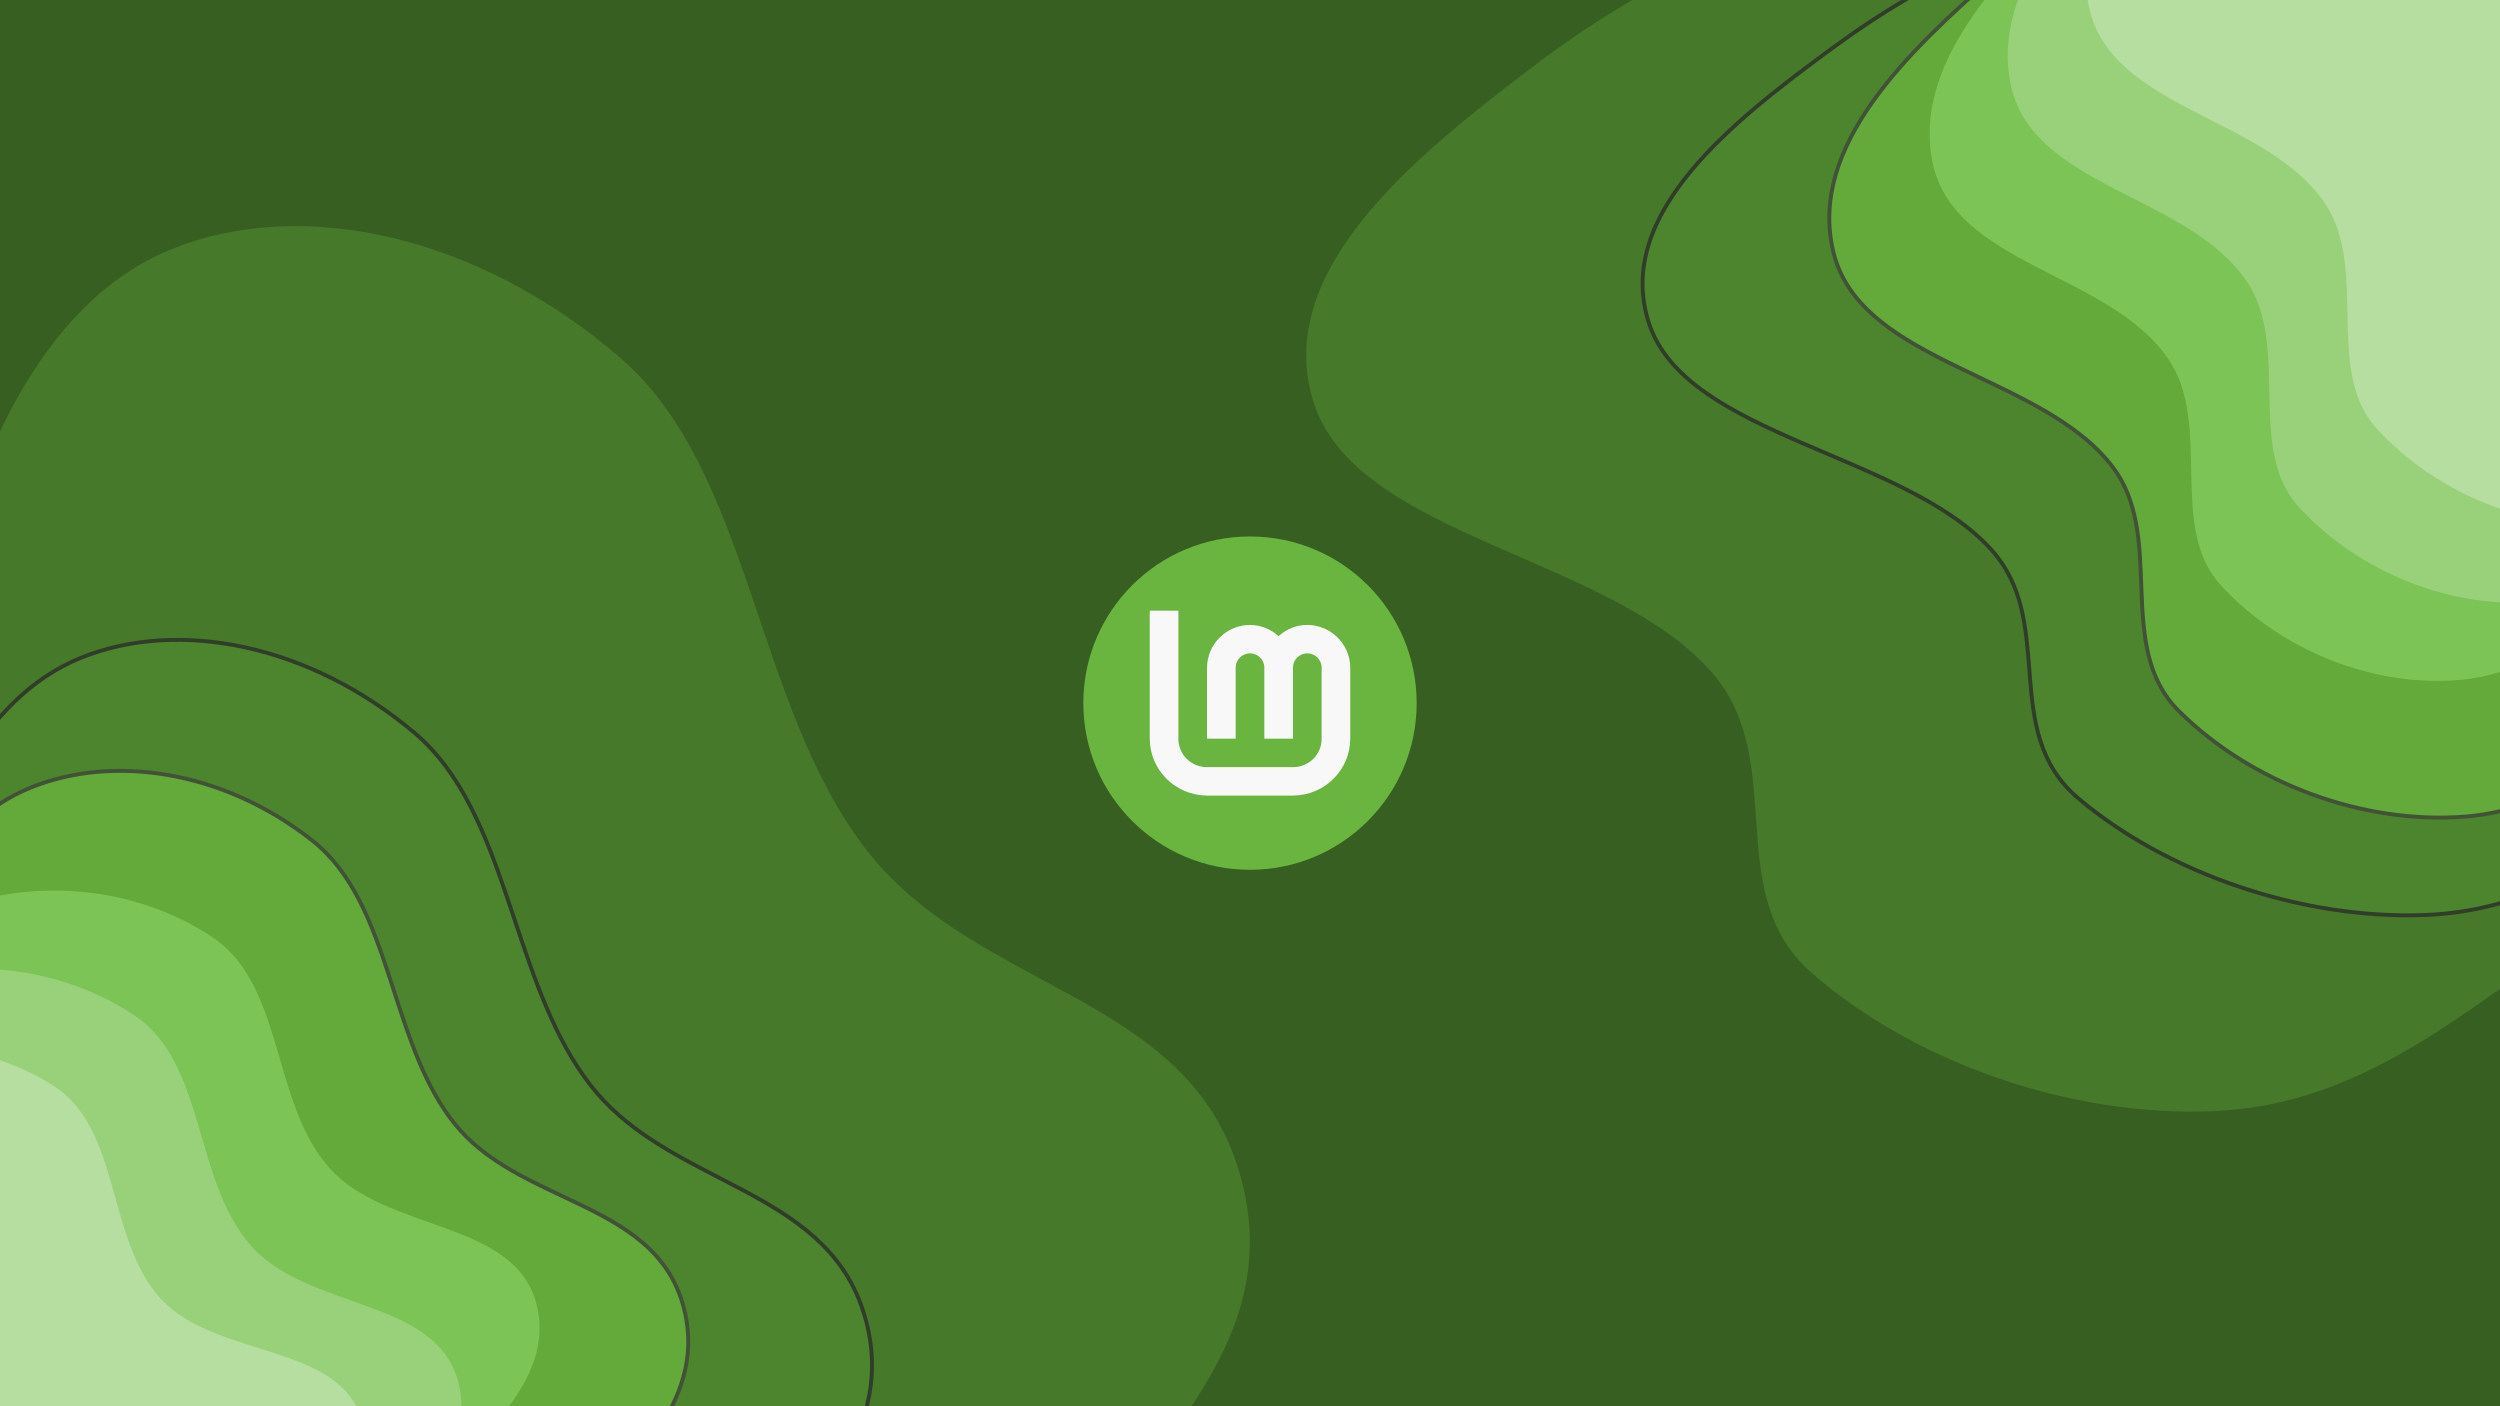<svg width="1920" height="1080" viewBox="0 0 1920 1080" fill="none" xmlns="http://www.w3.org/2000/svg">
<g clip-path="url(#clip0_2047_1278)" filter="url(#filter0_b_2047_1278)">
<rect width="1920" height="1080" fill="#375F21"/>
<g filter="url(#filter1_f_2047_1278)">
<path fill-rule="evenodd" clip-rule="evenodd" d="M1008.52 308.019C977.913 208.197 1085.34 121.308 1173.07 54.37C1260.71 -12.507 1371.55 -73.65 1497.91 -65.412C1618.67 -57.539 1701.72 37.491 1803.85 95.494C1891.42 145.228 1987.75 181.051 2052.6 249.619C2128.71 330.103 2217.73 421.55 2202.12 516.629C2186.49 611.815 2064.56 660.641 1975.23 720.701C1891.81 776.793 1813.91 848.172 1701.36 853.311C1590.35 858.379 1470.34 816.004 1391.54 747.352C1321.03 685.921 1374.27 584.754 1314.79 516.522C1236.35 426.553 1040.53 412.388 1008.52 308.019Z" fill="#47792A"/>
</g>
<g filter="url(#filter2_f_2047_1278)">
<path fill-rule="evenodd" clip-rule="evenodd" d="M678.523 1337.59C612.814 1358.69 536.736 1338.51 461.107 1308.08C386.176 1277.93 317.768 1224.58 248.438 1164.55C153.375 1082.23 38.777 1019.72 -16.469 894.545C-76.693 758.097 -76.111 610.026 -50.289 487.731C-22.587 356.532 30.744 232.141 132.029 191.242C231.769 150.967 367.055 180.309 476.582 274.981C576.462 361.315 579.145 539.858 664.371 651.386C747.336 759.953 907.003 762.72 950.004 894.501C991.537 1021.78 891.529 1101.02 839.042 1186.69C797.237 1254.92 748.729 1315.04 678.523 1337.59Z" fill="#47792A"/>
</g>
<path d="M294.204 1313.54C349.977 1334.79 406.602 1348.81 456.071 1332.65C508.884 1315.41 545.717 1270.95 577.455 1221.05C586.476 1206.86 597.315 1192.89 608.382 1178.62C609.467 1177.22 610.555 1175.81 611.644 1174.41C623.809 1158.69 636.046 1142.58 646.118 1125.54C666.293 1091.4 677.845 1053.4 662.946 1006.99C647.502 958.874 609.79 934.803 568.824 913.114C563.396 910.24 557.913 907.408 552.415 904.568C516.279 885.907 479.488 866.906 453.509 833.438C425.748 797.675 410.458 751.93 395.297 706.573C393.631 701.588 391.967 696.609 390.288 691.647C373.381 641.697 354.963 593.6 318.029 562.552C237.509 494.863 136.947 474.802 61.951 505.278C23.789 520.786 -5.523 551.412 -28.017 590.007C-50.51 628.6 -66.243 675.253 -77.219 722.995C-97.695 812.055 -99.713 919.659 -56.333 1018.24C-36.386 1063.56 -5.217 1097.28 29.603 1126.96C47.008 1141.8 65.345 1155.65 83.652 1169.43L85.106 1170.52C102.938 1183.94 120.716 1197.32 137.621 1211.56C188.4 1254.32 238.718 1292.39 294.204 1313.54Z" fill="#4D842E" stroke="#303D29" stroke-width="3"/>
<path d="M1406.11 37.777C1368.83 65.162 1327.19 96.753 1298.23 131.877C1269.26 167.009 1252.74 205.972 1266.31 247.959C1273.42 269.965 1289.4 287.182 1310.21 301.781C1331.01 316.374 1356.79 328.44 1383.67 340.093C1390.15 342.899 1396.69 345.68 1403.24 348.467C1423.95 357.278 1444.8 366.148 1464.21 376.034C1489.77 389.043 1512.7 403.74 1529.39 422.209C1553.41 448.787 1555.95 481.301 1558.5 514.095C1558.63 515.687 1558.75 517.28 1558.88 518.873C1561.61 553.121 1565.51 587.306 1596.32 613.285C1664.3 670.612 1767.42 706.335 1862.61 702.718C1942.44 699.684 2001.81 658.992 2059.9 619.171C2072.16 610.771 2084.35 602.41 2096.67 594.449C2113.24 583.745 2131.14 573.49 2149.17 563.159C2151.78 561.666 2154.38 560.172 2156.99 558.675C2177.62 546.824 2198.19 534.78 2216.79 521.805C2253.96 495.885 2283.6 466.04 2290.13 426.169C2296.64 386.399 2280.46 347.406 2254.67 310.145C2230.06 274.596 2196.53 240.389 2165.11 208.334C2163.59 206.783 2162.08 205.237 2160.57 203.697C2132.53 175.066 2097.81 153.228 2060.78 133.38C2044.01 124.39 2026.75 115.797 2009.41 107.166C2007.61 106.268 2005.8 105.37 2004 104.471C1984.84 94.924 1965.63 85.275 1946.89 74.914C1925.07 62.85 1904.24 48.88 1883.62 34.571C1878.88 31.285 1874.16 27.98 1869.43 24.676C1853.61 13.608 1837.81 2.556 1821.72 -7.725C1779.93 -34.438 1736.01 -56.094 1684.03 -59.684C1575.49 -67.181 1480.75 -17.042 1406.11 37.777Z" fill="#4D842E" stroke="#303D29" stroke-width="3"/>
<path d="M201.777 1258.22C248.854 1274.2 296.858 1284.27 339.475 1269.93C384.96 1254.62 417.454 1217.51 445.719 1176.11C453.747 1164.36 463.319 1152.72 473.099 1140.84C474.058 1139.67 475.019 1138.51 475.981 1137.34C486.729 1124.25 497.556 1110.84 506.559 1096.71C524.589 1068.42 535.404 1037.11 523.761 999.536C511.685 960.563 479.958 941.811 445.55 925.135C440.984 922.922 436.372 920.745 431.749 918.564C401.37 904.227 370.523 889.669 349.22 863.109C326.444 834.711 314.517 797.901 302.665 761.323C301.363 757.307 300.063 753.294 298.749 749.294C285.525 709.04 270.937 670.211 240.084 645.738C172.94 592.479 87.577 578.548 22.855 605.165C-42.986 632.241 -80.137 707.68 -101.114 785.861C-120.71 858.893 -125.014 946.636 -90.324 1025.96C-74.359 1062.47 -48.53 1089.22 -19.523 1112.57C-5.024 1124.25 10.293 1135.09 25.576 1145.87L26.788 1146.73C41.677 1157.23 56.512 1167.69 70.582 1178.88C112.874 1212.49 154.913 1242.31 201.777 1258.22Z" fill="#63AA3B" stroke="#415237" stroke-width="3"/>
<g filter="url(#filter3_d_2047_1278)">
<path fill-rule="evenodd" clip-rule="evenodd" d="M213.583 1230.07C171.887 1245.12 126.602 1240.04 82.279 1229.76C38.365 1219.58 0.004 1197.26 -38.473 1171.63C-91.232 1136.48 -157.293 1112.63 -182.77 1053.2C-210.542 988.417 -200.259 913.695 -176.232 850.281C-150.455 782.251 -109.422 715.936 -44.59 688.518C19.254 661.518 100.221 667.249 161.018 707.657C216.461 744.506 206.137 834.379 250.907 884.917C294.49 934.115 392.185 924.807 409.712 988.391C426.64 1049.81 360.021 1096.48 322.102 1143.2C291.901 1180.42 258.133 1213.99 213.583 1230.07Z" fill="#7CC455"/>
</g>
<g filter="url(#filter4_d_2047_1278)">
<path fill-rule="evenodd" clip-rule="evenodd" d="M153.583 1290.07C111.887 1305.12 66.602 1300.04 22.279 1289.76C-21.635 1279.58 -59.996 1257.26 -98.473 1231.63C-151.232 1196.48 -217.293 1172.63 -242.77 1113.2C-270.542 1048.42 -260.259 973.695 -236.232 910.281C-210.455 842.251 -169.422 775.936 -104.59 748.518C-40.746 721.518 40.221 727.249 101.018 767.657C156.461 804.506 146.137 894.379 190.907 944.917C234.49 994.115 332.185 984.807 349.712 1048.39C366.64 1109.81 300.021 1156.48 262.102 1203.2C231.901 1240.42 198.133 1273.99 153.583 1290.07Z" fill="#99D17B"/>
</g>
<path d="M1530.59 -17.556C1498.72 10.563 1463.1 42.958 1437.97 78.488C1412.83 114.024 1398.01 152.924 1408.14 193.969C1418.76 237.027 1459.5 260.409 1503.61 281.905C1508.94 284.502 1514.32 287.072 1519.72 289.647C1536.74 297.78 1553.87 305.959 1569.78 315.183C1590.71 327.319 1609.39 341.184 1622.77 358.944C1642.06 384.541 1643.27 416.648 1644.49 449.029C1644.55 450.592 1644.61 452.156 1644.67 453.72C1645.99 487.455 1648.28 521.152 1673.31 546.029C1728.49 600.882 1813.64 633.389 1893.29 627.15C1933.81 623.976 1968.34 607.333 2000.27 585.627C2021.03 571.515 2040.79 555.181 2060.37 538.995C2070.84 530.342 2081.26 521.731 2091.75 513.525C2105.86 502.483 2121.08 491.847 2136.41 481.13C2138.62 479.582 2140.84 478.031 2143.06 476.478C2160.6 464.186 2178.1 451.702 2193.98 438.351C2225.74 411.661 2251.25 381.349 2257.79 341.84C2264.32 302.426 2251.94 264.357 2231.44 228.202C2211.9 193.729 2184.87 160.83 2159.55 130.012C2158.33 128.52 2157.11 127.033 2155.89 125.551C2133.27 97.991 2104.88 77.343 2074.52 58.738C2060.78 50.313 2046.61 42.295 2032.39 34.245C2030.91 33.407 2029.43 32.569 2027.94 31.729C2012.22 22.824 1996.48 13.822 1981.14 4.106C1963.29 -7.202 1946.32 -20.424 1929.51 -33.996C1925.66 -37.111 1921.81 -40.245 1917.96 -43.38C1905.07 -53.883 1892.19 -64.377 1879.04 -74.101C1844.91 -99.36 1808.78 -119.613 1765.38 -121.722C1674.87 -126.12 1594.35 -73.815 1530.59 -17.556Z" fill="#63AA3B" stroke="#415237" stroke-width="3"/>
<g filter="url(#filter5_d_2047_1278)">
<path fill-rule="evenodd" clip-rule="evenodd" d="M1482.3 113.186C1466.39 37.912 1534.28 -31.303 1589.61 -84.762C1644.89 -138.171 1714.16 -187.848 1790.98 -185.047C1864.39 -182.371 1912.41 -112.197 1973.08 -70.781C2025.1 -35.269 2082.85 -10.607 2120.5 39.891C2164.69 99.165 2216.45 166.444 2204.31 239.375C2192.16 312.387 2116.47 352.977 2060.35 401.236C2007.94 446.306 1958.48 502.88 1889.71 509.9C1821.89 516.823 1749.89 487.817 1703.73 437.638C1662.43 392.738 1697.68 314.128 1663.29 263.739C1617.95 197.295 1498.94 191.889 1482.3 113.186Z" fill="#7CC455"/>
</g>
<g filter="url(#filter6_d_2047_1278)">
<path fill-rule="evenodd" clip-rule="evenodd" d="M1542.3 53.186C1526.39 -22.088 1594.28 -91.303 1649.61 -144.762C1704.89 -198.171 1774.16 -247.848 1850.98 -245.047C1924.39 -242.371 1972.41 -172.197 2033.08 -130.781C2085.1 -95.269 2142.85 -70.607 2180.5 -20.109C2224.69 39.165 2276.45 106.444 2264.31 179.375C2252.16 252.387 2176.47 292.977 2120.35 341.236C2067.94 386.306 2018.48 442.88 1949.71 449.9C1881.89 456.823 1809.89 427.817 1763.73 377.638C1722.43 332.738 1757.68 254.128 1723.29 203.739C1677.95 137.295 1558.94 131.889 1542.3 53.186Z" fill="#99D17B"/>
</g>
<g filter="url(#filter7_d_2047_1278)">
<path fill-rule="evenodd" clip-rule="evenodd" d="M1602.3 -6.814C1586.39 -82.088 1654.28 -151.303 1709.61 -204.762C1764.89 -258.171 1834.16 -307.848 1910.98 -305.047C1984.39 -302.371 2032.41 -232.197 2093.08 -190.781C2145.1 -155.269 2202.85 -130.607 2240.5 -80.109C2284.69 -20.835 2336.45 46.444 2324.31 119.375C2312.16 192.387 2236.47 232.977 2180.35 281.236C2127.94 326.306 2078.48 382.88 2009.71 389.9C1941.89 396.823 1869.89 367.817 1823.73 317.638C1782.43 272.738 1817.68 194.128 1783.29 143.739C1737.95 77.295 1618.94 71.889 1602.3 -6.814Z" fill="#B6DEA0"/>
</g>
<g filter="url(#filter8_d_2047_1278)">
<path fill-rule="evenodd" clip-rule="evenodd" d="M75.672 1312.5C34.106 1327.82 -10.46 1324.25 -53.938 1315.75C-97.013 1307.32 -134.279 1287.29 -171.572 1264.15C-222.706 1232.41 -287.277 1211.69 -310.825 1156.3C-336.496 1095.93 -324.331 1025.15 -298.904 964.676C-271.625 899.795 -229.333 836.123 -164.595 808.508C-100.844 781.314 -21.071 784.539 37.857 821.026C91.594 854.299 78.982 939.37 121.816 985.847C163.513 1031.09 260.204 1019.68 275.793 1079.19C290.85 1136.68 223.828 1182.51 185.138 1227.62C154.322 1263.54 120.083 1296.13 75.672 1312.5Z" fill="#B6DEA0"/>
</g>
<path d="M960 668C1030.69 668 1088 610.692 1088 540C1088 469.308 1030.69 412 960 412C889.308 412 832 469.308 832 540C832 610.692 889.308 668 960 668Z" fill="#69B53F"/>
<path d="M883 469V567.308C883.11 591.448 902.69 610.891 927 611H993C1017.31 610.891 1036.89 591.448 1037 567.308V512.692C1036.89 494.669 1022.15 480.032 1004 479.923C995.86 479.923 988.05 482.982 982 488.552C975.95 483.091 968.14 480.032 960 479.923C941.85 480.032 927.11 494.669 927 512.692V567.308H949V512.692C949 506.685 953.95 501.769 960 501.769C966.05 501.769 971 506.685 971 512.692V567.308H993V512.692C993 506.685 997.95 501.769 1004 501.769C1010.05 501.769 1015 506.685 1015 512.692V567.308C1015.11 579.323 1005.32 589.045 993.33 589.154C993.22 589.154 993.11 589.154 993 589.154H927C914.9 589.263 905.11 579.542 905 567.635C905 567.526 905 567.417 905 567.308V469H883Z" fill="#F8F8F8"/>
</g>
<defs>
<filter id="filter0_b_2047_1278" x="-72.3" y="-72.3" width="2064.6" height="1224.6" filterUnits="userSpaceOnUse" color-interpolation-filters="sRGB">
<feFlood flood-opacity="0" result="BackgroundImageFix"/>
<feGaussianBlur in="BackgroundImageFix" stdDeviation="36.15"/>
<feComposite in2="SourceAlpha" operator="in" result="effect1_backgroundBlur_2047_1278"/>
<feBlend mode="normal" in="SourceGraphic" in2="effect1_backgroundBlur_2047_1278" result="shape"/>
</filter>
<filter id="filter1_f_2047_1278" x="803.194" y="-266.159" width="1600.72" height="1319.88" filterUnits="userSpaceOnUse" color-interpolation-filters="sRGB">
<feFlood flood-opacity="0" result="BackgroundImageFix"/>
<feBlend mode="normal" in="SourceGraphic" in2="BackgroundImageFix" result="shape"/>
<feGaussianBlur stdDeviation="100" result="effect1_foregroundBlur_2047_1278"/>
</filter>
<filter id="filter2_f_2047_1278" x="-266.884" y="-26.338" width="1426.74" height="1572.63" filterUnits="userSpaceOnUse" color-interpolation-filters="sRGB">
<feFlood flood-opacity="0" result="BackgroundImageFix"/>
<feBlend mode="normal" in="SourceGraphic" in2="BackgroundImageFix" result="shape"/>
<feGaussianBlur stdDeviation="100" result="effect1_foregroundBlur_2047_1278"/>
</filter>
<filter id="filter3_d_2047_1278" x="-231.526" y="649.848" width="680.041" height="635.773" filterUnits="userSpaceOnUse" color-interpolation-filters="sRGB">
<feFlood flood-opacity="0" result="BackgroundImageFix"/>
<feColorMatrix in="SourceAlpha" type="matrix" values="0 0 0 0 0 0 0 0 0 0 0 0 0 0 0 0 0 0 127 0" result="hardAlpha"/>
<feOffset dx="2" dy="12"/>
<feGaussianBlur stdDeviation="17.05"/>
<feComposite in2="hardAlpha" operator="out"/>
<feColorMatrix type="matrix" values="0 0 0 0 0 0 0 0 0 0 0 0 0 0 0 0 0 0 0.25 0"/>
<feBlend mode="normal" in2="BackgroundImageFix" result="effect1_dropShadow_2047_1278"/>
<feBlend mode="normal" in="SourceGraphic" in2="effect1_dropShadow_2047_1278" result="shape"/>
</filter>
<filter id="filter4_d_2047_1278" x="-291.526" y="709.848" width="680.041" height="635.773" filterUnits="userSpaceOnUse" color-interpolation-filters="sRGB">
<feFlood flood-opacity="0" result="BackgroundImageFix"/>
<feColorMatrix in="SourceAlpha" type="matrix" values="0 0 0 0 0 0 0 0 0 0 0 0 0 0 0 0 0 0 127 0" result="hardAlpha"/>
<feOffset dx="2" dy="12"/>
<feGaussianBlur stdDeviation="17.05"/>
<feComposite in2="hardAlpha" operator="out"/>
<feColorMatrix type="matrix" values="0 0 0 0 0 0 0 0 0 0 0 0 0 0 0 0 0 0 0.25 0"/>
<feBlend mode="normal" in2="BackgroundImageFix" result="effect1_dropShadow_2047_1278"/>
<feBlend mode="normal" in="SourceGraphic" in2="effect1_dropShadow_2047_1278" result="shape"/>
</filter>
<filter id="filter5_d_2047_1278" x="1447.85" y="-207.26" width="794.36" height="764.274" filterUnits="userSpaceOnUse" color-interpolation-filters="sRGB">
<feFlood flood-opacity="0" result="BackgroundImageFix"/>
<feColorMatrix in="SourceAlpha" type="matrix" values="0 0 0 0 0 0 0 0 0 0 0 0 0 0 0 0 0 0 127 0" result="hardAlpha"/>
<feOffset dx="2" dy="12"/>
<feGaussianBlur stdDeviation="17.05"/>
<feComposite in2="hardAlpha" operator="out"/>
<feColorMatrix type="matrix" values="0 0 0 0 0 0 0 0 0 0 0 0 0 0 0 0 0 0 0.25 0"/>
<feBlend mode="normal" in2="BackgroundImageFix" result="effect1_dropShadow_2047_1278"/>
<feBlend mode="normal" in="SourceGraphic" in2="effect1_dropShadow_2047_1278" result="shape"/>
</filter>
<filter id="filter6_d_2047_1278" x="1507.85" y="-267.26" width="794.36" height="764.274" filterUnits="userSpaceOnUse" color-interpolation-filters="sRGB">
<feFlood flood-opacity="0" result="BackgroundImageFix"/>
<feColorMatrix in="SourceAlpha" type="matrix" values="0 0 0 0 0 0 0 0 0 0 0 0 0 0 0 0 0 0 127 0" result="hardAlpha"/>
<feOffset dx="2" dy="12"/>
<feGaussianBlur stdDeviation="17.05"/>
<feComposite in2="hardAlpha" operator="out"/>
<feColorMatrix type="matrix" values="0 0 0 0 0 0 0 0 0 0 0 0 0 0 0 0 0 0 0.25 0"/>
<feBlend mode="normal" in2="BackgroundImageFix" result="effect1_dropShadow_2047_1278"/>
<feBlend mode="normal" in="SourceGraphic" in2="effect1_dropShadow_2047_1278" result="shape"/>
</filter>
<filter id="filter7_d_2047_1278" x="1567.85" y="-327.26" width="794.36" height="764.274" filterUnits="userSpaceOnUse" color-interpolation-filters="sRGB">
<feFlood flood-opacity="0" result="BackgroundImageFix"/>
<feColorMatrix in="SourceAlpha" type="matrix" values="0 0 0 0 0 0 0 0 0 0 0 0 0 0 0 0 0 0 127 0" result="hardAlpha"/>
<feOffset dx="2" dy="12"/>
<feGaussianBlur stdDeviation="17.05"/>
<feComposite in2="hardAlpha" operator="out"/>
<feColorMatrix type="matrix" values="0 0 0 0 0 0 0 0 0 0 0 0 0 0 0 0 0 0 0.25 0"/>
<feBlend mode="normal" in2="BackgroundImageFix" result="effect1_dropShadow_2047_1278"/>
<feBlend mode="normal" in="SourceGraphic" in2="effect1_dropShadow_2047_1278" result="shape"/>
</filter>
<filter id="filter8_d_2047_1278" x="-357.154" y="768.421" width="671.213" height="600.738" filterUnits="userSpaceOnUse" color-interpolation-filters="sRGB">
<feFlood flood-opacity="0" result="BackgroundImageFix"/>
<feColorMatrix in="SourceAlpha" type="matrix" values="0 0 0 0 0 0 0 0 0 0 0 0 0 0 0 0 0 0 127 0" result="hardAlpha"/>
<feOffset dx="2" dy="12"/>
<feGaussianBlur stdDeviation="17.05"/>
<feComposite in2="hardAlpha" operator="out"/>
<feColorMatrix type="matrix" values="0 0 0 0 0 0 0 0 0 0 0 0 0 0 0 0 0 0 0.25 0"/>
<feBlend mode="normal" in2="BackgroundImageFix" result="effect1_dropShadow_2047_1278"/>
<feBlend mode="normal" in="SourceGraphic" in2="effect1_dropShadow_2047_1278" result="shape"/>
</filter>
<clipPath id="clip0_2047_1278">
<rect width="1920" height="1080" fill="white"/>
</clipPath>
</defs>
</svg>
